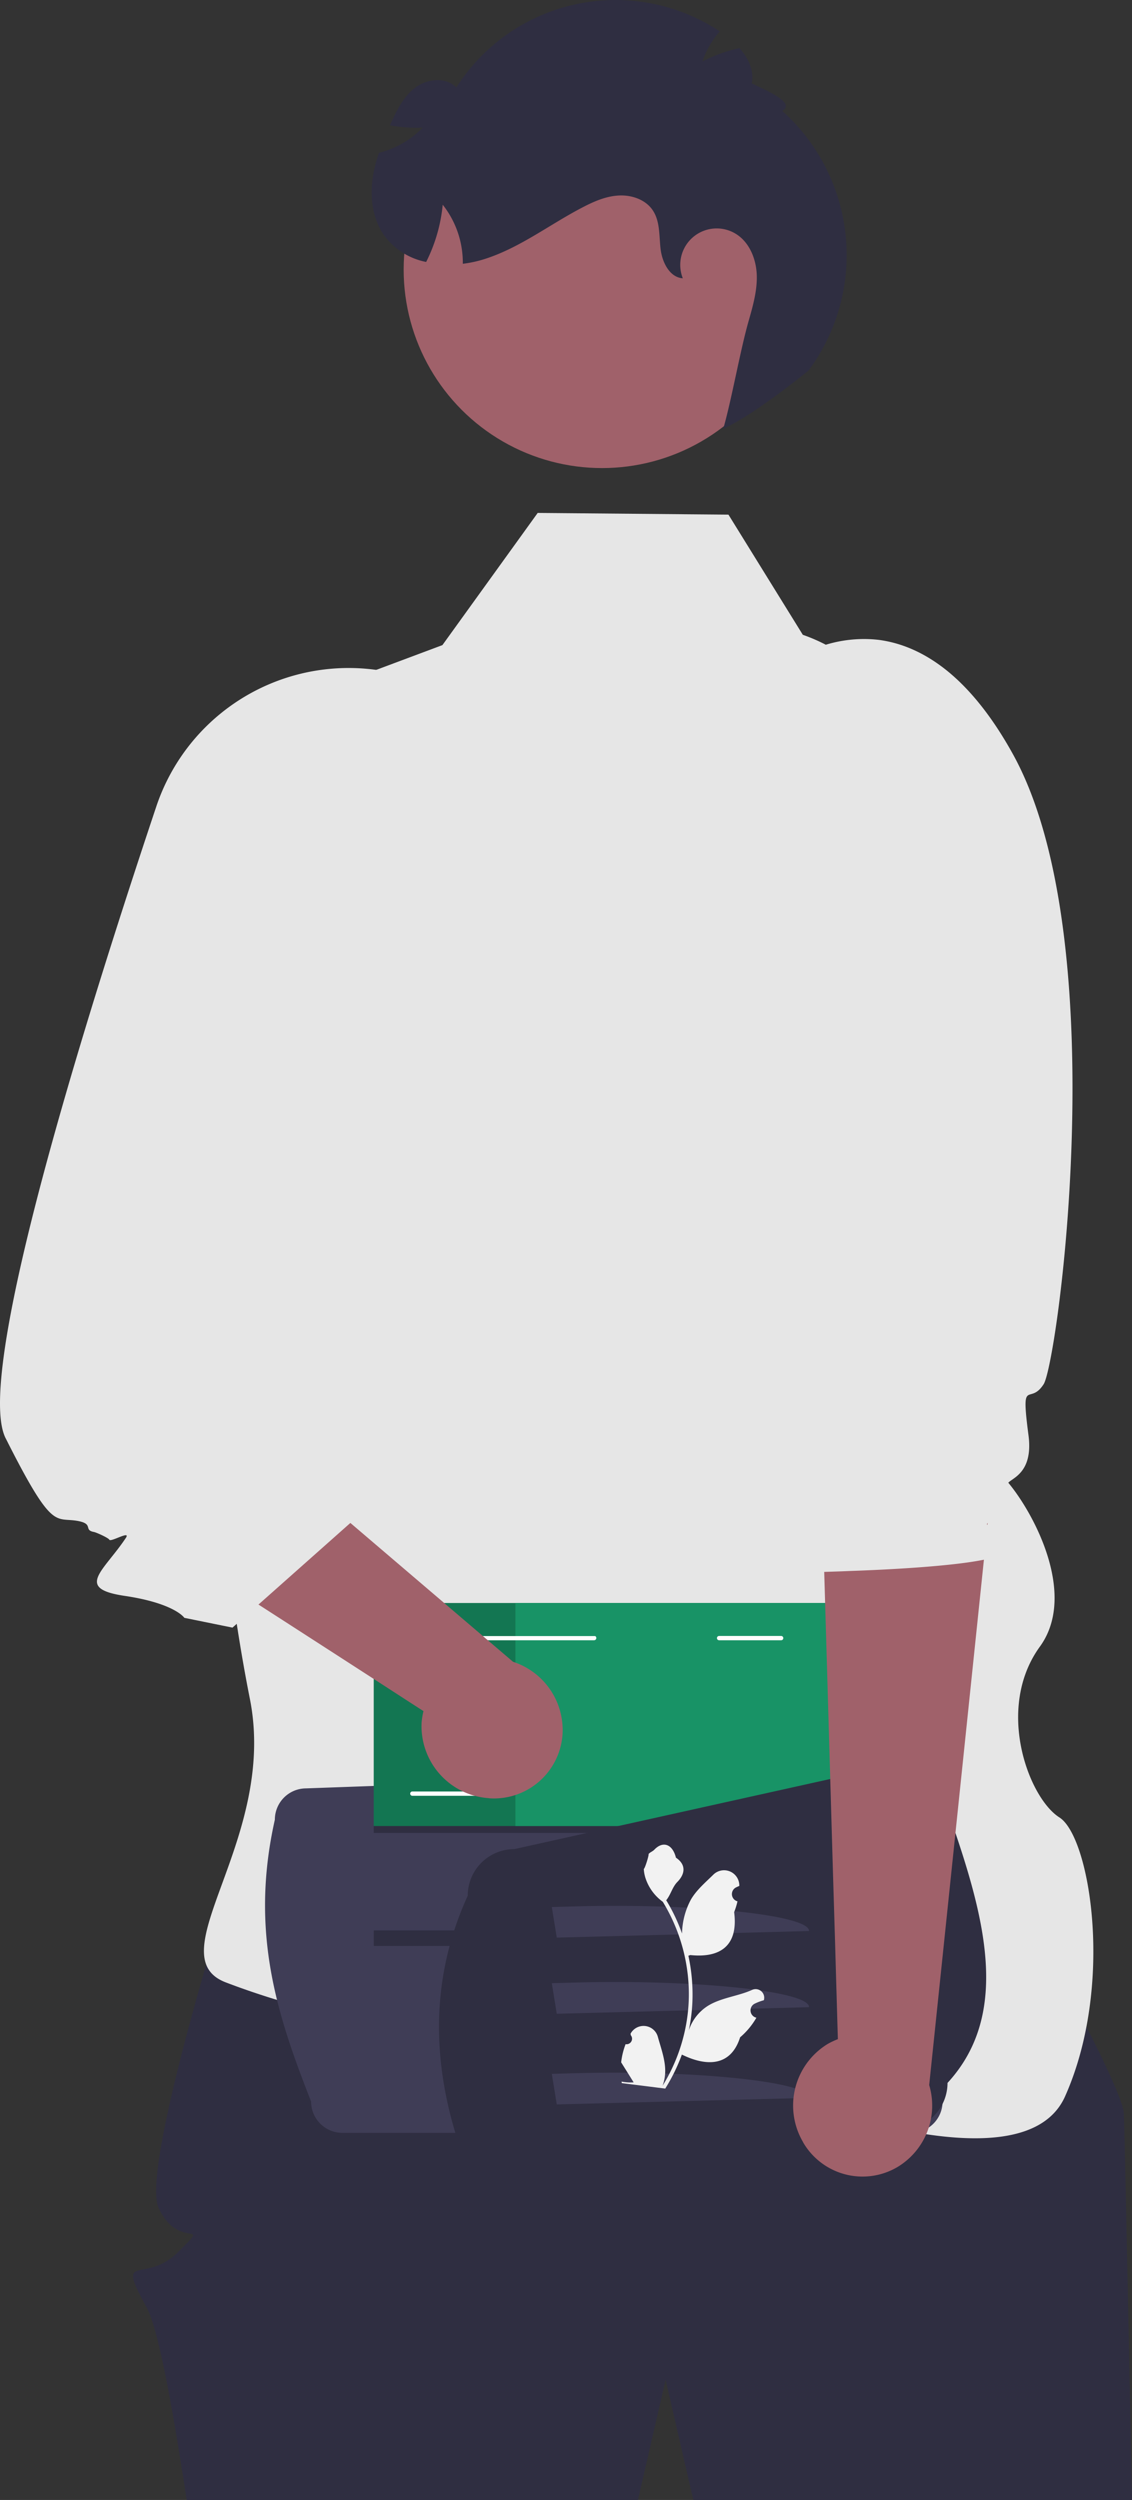 <svg xmlns="http://www.w3.org/2000/svg" data-name="Layer 1" width="312.325" height="689.353"><rect width="100%" height="100%" fill="#333333" stroke="none"/><path d="M312.325 689.353h-121.03l-1.18-5.1-6.47-28.06-6.46 28.06-1.17 5.1h-124.5c-.27-1.72-.53-3.42-.79-5.1-3.63-23.17-7.22-42.46-10.26-47.98-8.82-15.98-.6-5.97 8.81-15.39 9.41-9.41 0 0-5.51-12.08-5.52-12.08 24.37-103.88 24.37-103.88l203.9 3.01s37.66 65.89 38.05 74.98c.22 5.17 1.27 57.32 2.13 101.34.04 1.71.07 3.42.11 5.1Z" fill="#2f2e41"/><path d="M193.405 568.765s86.784 39.925 100.456 9.3 6.905-71.56-1.566-76.919-17.771-30.043-5.38-47.103-7.1-45.88-12.557-48.823c-4.156-2.241-15.462-128.522-20.62-188.644a48.382 48.382 0 0 0-32.238-41.533l-20.515-33.133-52.63-.474-26.291 36.452-37.945 14.193-28.483 117.627s-.275 51.957 5.712 107.433c1.862 17.26 4.33 34.862 7.602 51.344 7.706 38.823-25.86 70.794-6.672 78.143 53.519 20.497 131.127 22.137 131.127 22.137Z" fill="#e6e6e6"/><path d="m84.47 493.136 166.954-6a8.637 8.637 0 0 1 8.637 8.637v83.714a8.637 8.637 0 0 1-8.637 8.637H94.47a8.637 8.637 0 0 1-8.637-8.637c-9.255-23.586-16.996-46.545-10-77.714a8.637 8.637 0 0 1 8.637-8.637Z" fill="#3f3d56"/><path fill="#2f2e41" d="M103.119 503.422h137.38v2h-137.38zm.001 28.881H240.5v4.283H103.12z"/><path fill="#189366" d="M103.12 442.026h126.008v61.486H103.12z"/><path opacity=".2" style="isolation:isolate" d="M103.12 442.026h126.008v61.486H103.12z"/><path fill="#189366" d="M142.212 442.026h86.915v61.486h-86.915z"/><path d="M215.545 452.294h-17.163a.594.594 0 0 1 0-1.187h17.163a.594.594 0 0 1 0 1.187Zm-84.638 42.888h-17.163a.594.594 0 0 1 0-1.187h17.163a.594.594 0 0 1 0 1.187Zm33.02-42.888H111.12a.617.617 0 0 1-.619-.493.56.56 0 0 1 .586-.665h53.122a.618.618 0 0 1-.282 1.158Z" fill="#fff"/><path d="M248.568 587.214 141.906 610.87a12.857 12.857 0 0 1-12.857-12.857c-10.475-26.799-10.653-51.919 0-75.274a12.857 12.857 0 0 1 12.857-12.857l106.662-23.655a12.857 12.857 0 0 1 12.857 12.857c9.858 28.113 18.008 55.703 0 75.274a12.857 12.857 0 0 1-12.857 12.857Z" fill="#2f2e41"/><path d="m152.249 525.857 1.365 8.43 69.6-1.815c.233-4.413-31.38-7.718-64.902-6.784Zm0 21 1.365 8.43 69.6-1.815c.233-4.413-31.38-7.718-64.902-6.784Zm0 25 1.365 8.43 69.6-1.815c.233-4.413-31.38-7.718-64.902-6.784Z" fill="#3f3d56"/><path d="m274.634 399.544-1.96 18.818-.46 4.352-.706 6.988-15.14 145.245a19.774 19.774 0 0 1-8.674 22.557 18.964 18.964 0 0 1-25.99-6.559c-.092-.153-.153-.306-.245-.46a19.885 19.885 0 0 1 6.865-26.847 20.15 20.15 0 0 1 2.85-1.35l-.122-4.075-.368-12.78-.276-9.655-.582-19.217-.215-7.448-.704-24.15-.675-23.294-.827-28.227-.644-21.7 7.815-1.992Z" fill="#a0616a"/><path d="M289.775 374.996c-.705 3.592-1.349 5.914-1.808 6.66-3.954 6.19-6.375-2.46-4.199 14.122 1.747 13.458-8.735 11.772-4.965 14.646 6.221 4.754-2.36 6.854-6.13 9.424-1.686 1.133 2.982.864 4.913 2.439.918.72-3.444 2.8-2.37 3.254 4.108 1.934 1.748 3.399-3.708 4.532-9.04 1.851-26.542 2.763-37.115 3.123-3.004.138-5.456.193-6.988.248-1.134.028-1.778.028-1.778.028s-2.666-1.713-3.77-6.936c-.797-3.648-.797-9.037 1.41-16.775 1.349-4.753 3.647-8.152 4.996-10.888a7.19 7.19 0 0 0 1.042-4.256v-.028c-.215-1.409-1.226-2.708-3.525-4.09-4.137-2.487-1.839-7.71 1.38-12.629 3.064-4.615 6.926-9.01 6.926-10.612 0-3.399-25.5-75.637-25.5-75.637l9.379-109.077a36.076 36.076 0 0 1 24.457-6.107c5.916.774 12.505 3.261 19.279 8.843 5.915 4.892 11.983 12.188 17.807 22.744 24.764 44.852 15.539 140.497 10.267 166.972Z" fill="#e6e6e6"/><circle cx="166.11" cy="74.332" r="54.738" fill="#a0616a"/><path d="M223.075 102.181s-15.188 12.404-23.517 16.022c2.306-8.008 4.708-21.757 7.008-29.742 1.196-4.202 2.417-8.495 2.222-12.838-.21-4.372-2.082-8.886-5.789-11.151A10.055 10.055 0 0 0 188.39 76.74c-3.628-.248-5.677-4.392-6.121-8.016-.444-3.624-.108-7.572-2.11-10.644-1.93-2.978-5.742-4.336-9.312-4.173-3.541.147-6.904 1.6-10.076 3.255-9.072 4.693-17.31 11.171-27.07 14.268a32.903 32.903 0 0 1-6.009 1.307 25.779 25.779 0 0 0-5.542-16.283 44.453 44.453 0 0 1-4.57 15.781 18.862 18.862 0 0 1-11.695-7.474c-3.055-4.425-3.806-10.13-3.087-15.45a36.535 36.535 0 0 1 1.776-7.17 22.53 22.53 0 0 0 4.175-1.45 24.516 24.516 0 0 0 7.866-5.497 40.18 40.18 0 0 1-9.015-.64l.215-.506c1.701-3.716 3.584-7.554 6.869-9.966 3.285-2.411 8.372-2.891 11.225.048a52.088 52.088 0 0 1 71.909-15.98q.39.248.775.503a24.759 24.759 0 0 0-4.802 8.298 42.218 42.218 0 0 1 10.22-3.683c2.5 2.792 4.08 6.14 3.402 9.723 4.145 2.018 12.229 5.38 8.408 7.593a53.383 53.383 0 0 1 7.254 71.598Z" fill="#2f2e41"/><path d="M155.214 478.168a18.97 18.97 0 0 1-20.13 17.71 4.204 4.204 0 0 0-.513-.065 19.902 19.902 0 0 1-18.245-20.878 21.34 21.34 0 0 1 .514-3.105l-3.426-2.206-10.75-6.96-8.094-5.224-16.167-10.428-6.253-4.026-.835-.536-19.465-12.59-15.632-10.087-1.328-.856-2.612-1.692-23.727-15.31-6.38-4.112c-.022-.021 0-.021 0-.021-.215-.407 13.211-7.067 12.997-7.474-3.383-6.702-7.666-12.334-2.141-36.403l-5.632-10.129 14.39 12.292 3.32 2.848 5.353 4.54 66.21 56.489 44.884 38.287a19.796 19.796 0 0 1 13.662 19.936Z" fill="#a0616a"/><path d="M143.094 270.649 68.852 384.805l29.83 33.341-2.013 1.799-25.354 22.506-7.174 6.36-13.276-2.699s-2.634-4.004-16.489-6.06c-13.854-2.056-5.781-6.766.343-15.974 1.456-2.206-4.197 1.263-4.561.492-.172-.471-3.598-2.034-4.283-2.141-2.827-.536-.064-2.142-4.133-2.977-6.53-1.327-6.916 3.298-19.572-21.649-.021-.021 0-.021 0-.021-.214-.407-.407-.793-.62-1.2-3.384-6.702-.943-25.332 4.582-49.4 8.437-36.704 24.026-86.041 37.002-124.821a55.953 55.953 0 1 1 99.96 48.288Z" fill="#e6e6e6"/><path d="M172.605 563.671a1.521 1.521 0 0 0 1.423-2.479l-.052-.424.054-.093a4.086 4.086 0 0 1 7.474.968c.853 3.099 2.039 6.245 2.03 9.408a12.086 12.086 0 0 1-.729 4.098 48.46 48.46 0 0 0 6.885-19.42 46.775 46.775 0 0 0 .363-5.213q.027-2.143-.134-4.28a49.02 49.02 0 0 0-7.053-21.827 13.046 13.046 0 0 1-4.681-6.262 9.95 9.95 0 0 1-.559-2.811c.258.067 1.486-3.833 1.319-4.102.435-.509 1.123-.702 1.59-1.193 2.322-2.44 4.996-1.627 5.963 2.208 2.855 1.921 2.564 4.476.385 6.695-1.386 1.411-1.815 3.503-3.07 5.043.09.151.186.298.276.45a49.34 49.34 0 0 1 4.091 8.736 20.51 20.51 0 0 1 2.404-9.3c1.515-2.658 3.992-4.747 6.216-6.93a4.21 4.21 0 0 1 7.182 2.986l-.002.108q-.458.188-.902.407a2.064 2.064 0 0 0 .357 3.83l.041.012a20.532 20.532 0 0 1-.92 2.978c1.265 9.833-4.487 12.633-12.097 11.834-.179.065-.353.13-.53.19a50.358 50.358 0 0 1 1.098 12.996 47.757 47.757 0 0 1-.997 7.647l.024-.088a12.622 12.622 0 0 1 5.184-6.693c3.63-2.29 8.403-2.7 12.225-4.426a2.369 2.369 0 0 1 3.312 2.739l-.027.093a13.857 13.857 0 0 0-1.635.55q-.458.187-.902.406a2.064 2.064 0 0 0 .357 3.83l.041.012.084.023a20.551 20.551 0 0 1-4.489 5.402c-2.585 8.12-9.297 8.076-16.066 4.766h-.004a50.343 50.343 0 0 1-4.588 9.373l-11.986-1.507c-.027-.138-.048-.28-.07-.419a13.727 13.727 0 0 0 3.342.22c-.752-1.203-1.503-2.415-2.255-3.618a.742.742 0 0 1-.048-.072c-.381-.615-.767-1.226-1.148-1.842a20.106 20.106 0 0 1 1.224-5.009Z" fill="#f2f2f2"/></svg>